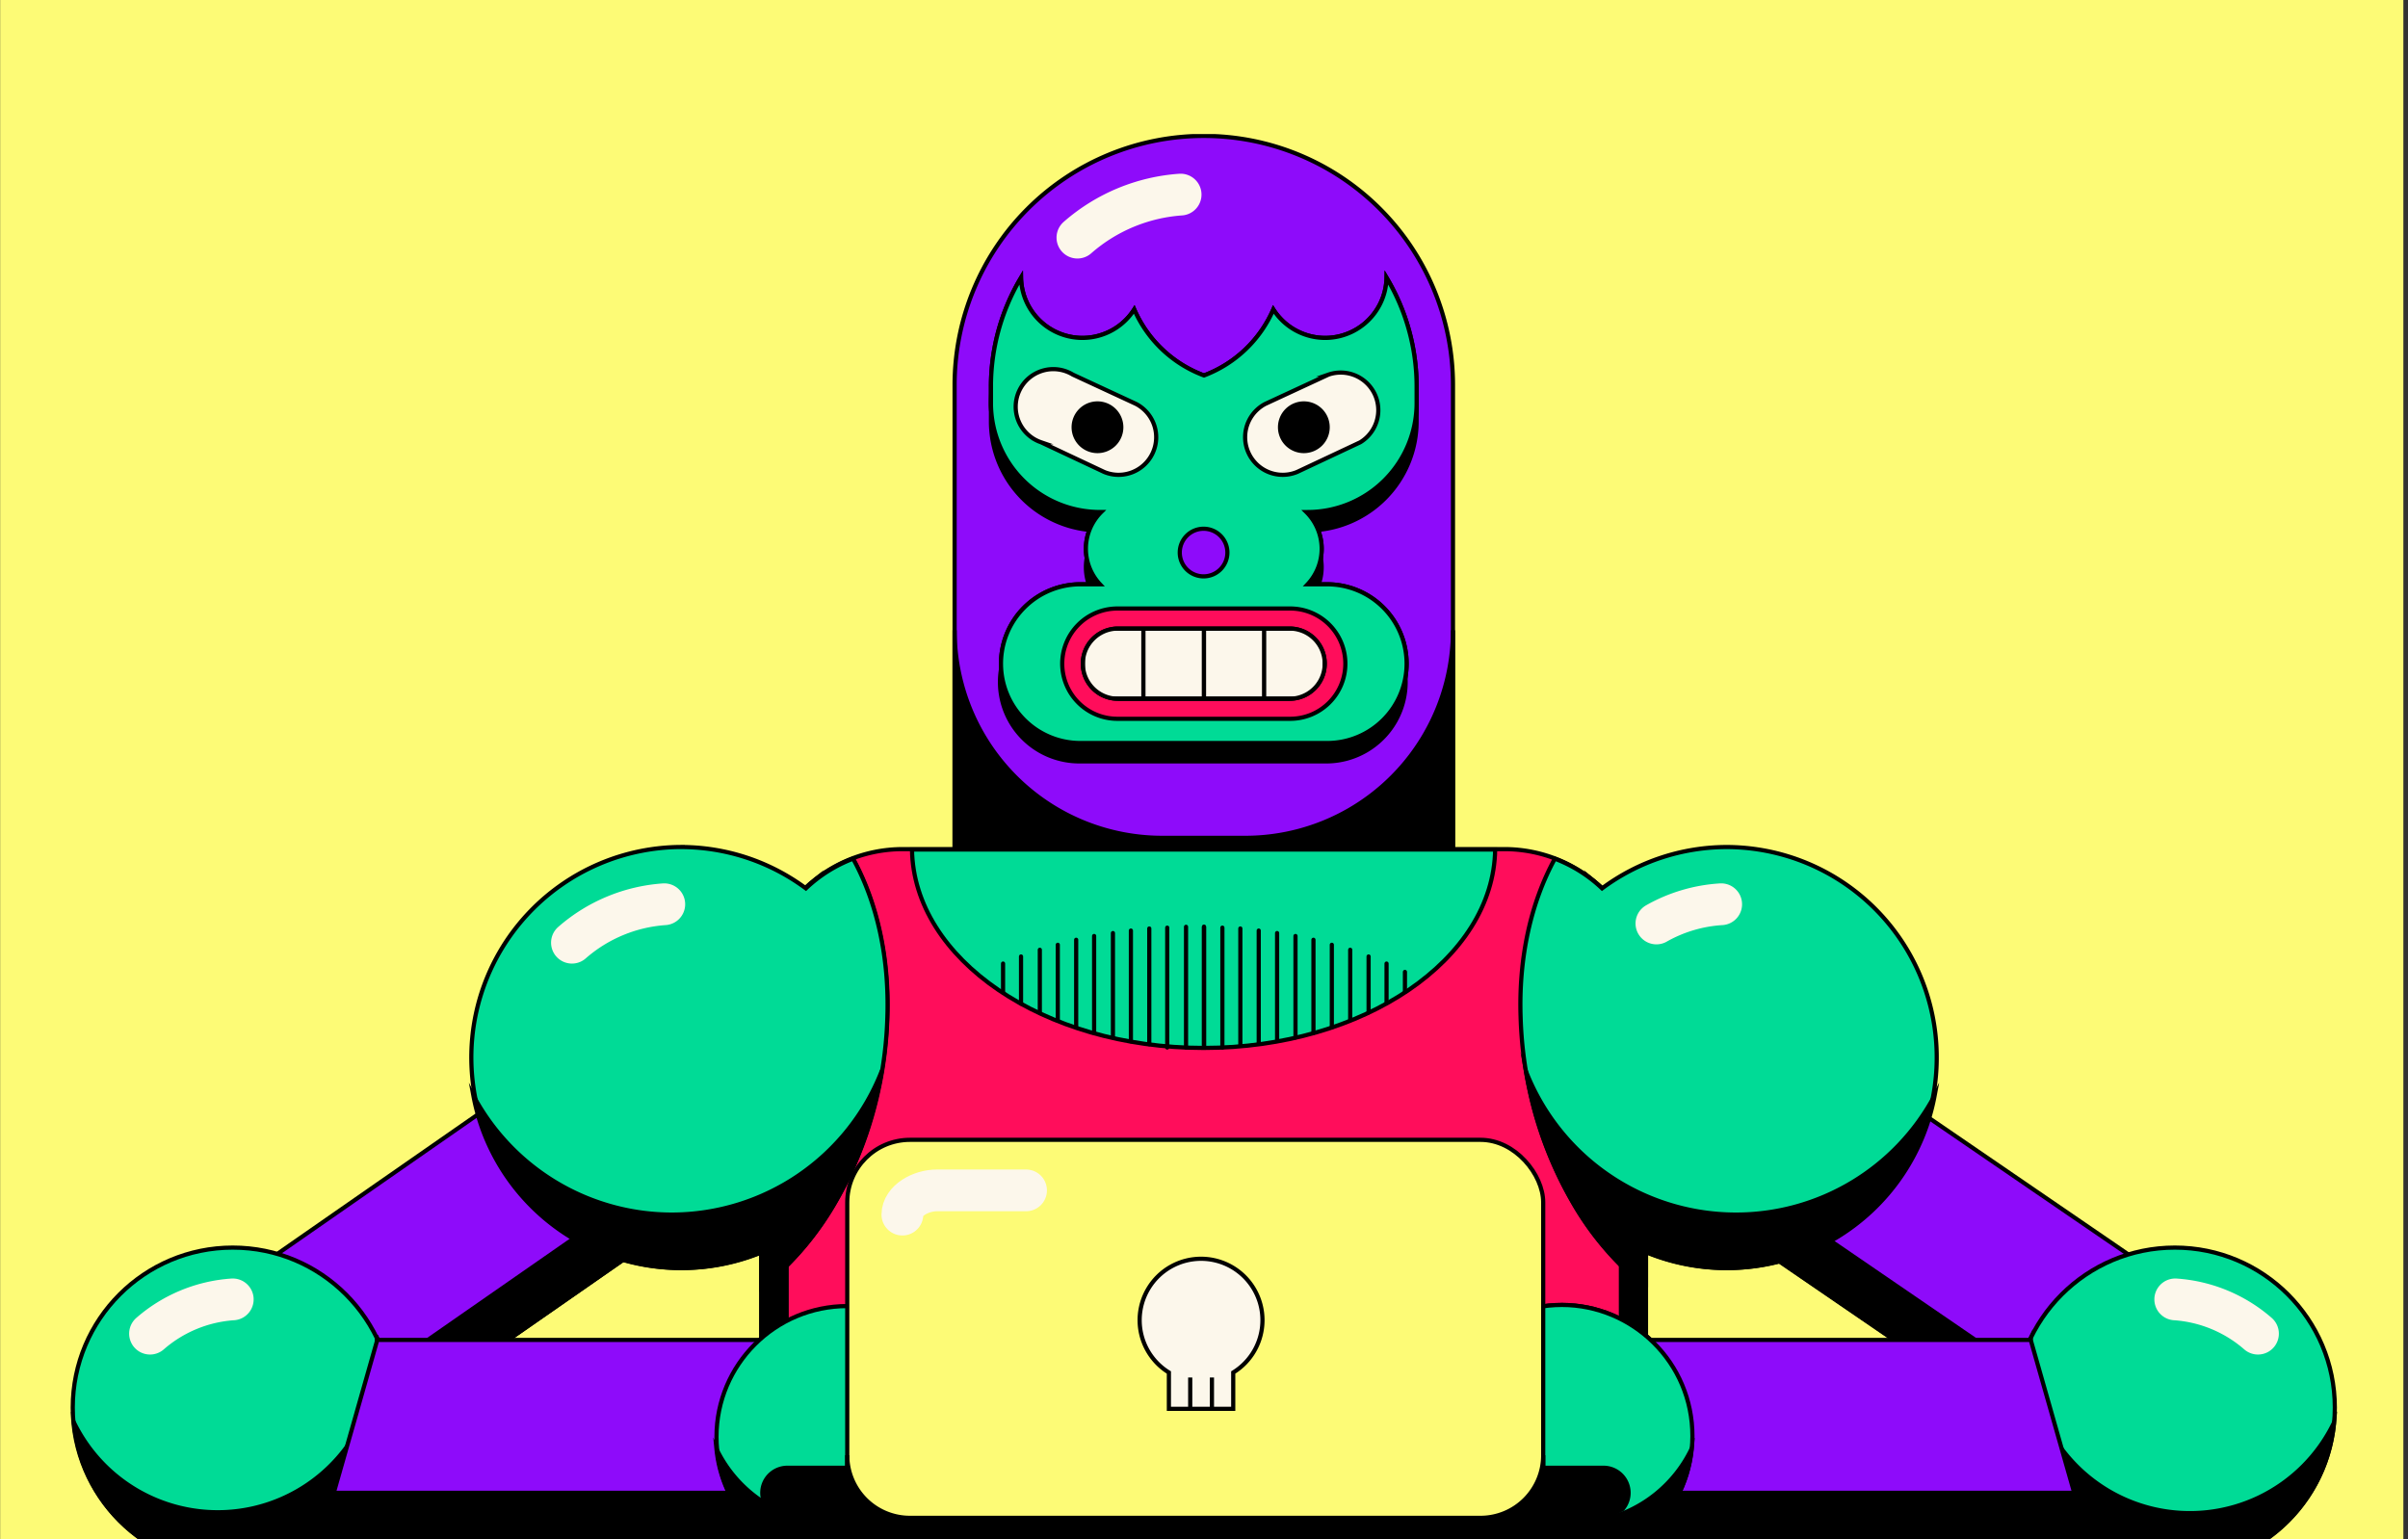 <svg xmlns="http://www.w3.org/2000/svg" xmlns:xlink="http://www.w3.org/1999/xlink" width="402" height="257.002" viewBox="0 0 402 257.002">
  <rect x="0" y="0" width="402" height="257.002" fill="#333333" stroke="none"/>
  <defs>
    <clipPath id="clip-path">
      <rect id="Rectangle_120588" data-name="Rectangle 120588" width="402" height="256.91" transform="translate(0 0)" fill="#fdfb76"/>
    </clipPath>
    <clipPath id="clip-path-2">
      <rect id="Rectangle_141417" data-name="Rectangle 141417" width="378.408" height="298.828" fill="none"/>
    </clipPath>
    <clipPath id="clip-path-3">
      <path id="Path_128060" data-name="Path 128060" d="M248.158,118.4a5.858,5.858,0,0,0,0,11.716h28.663a5.858,5.858,0,1,0,0-11.716Z" transform="translate(-242.3 -118.4)" fill="none"/>
    </clipPath>
  </defs>
  <g id="Group_21335" data-name="Group 21335" transform="translate(0)">
    <g id="Group_4016" data-name="Group 4016" transform="translate(0 0)">
      <path id="Path_9561" data-name="Path 9561" d="M0,0H401.2V257H0Z" transform="translate(0.026 0)" fill="#fdfb76"/>
      <g id="Mask_Group_3" data-name="Mask Group 3" transform="translate(0 0.093)" clip-path="url(#clip-path)">
        <g id="Artwork_40" data-name="Artwork 40" transform="translate(201 171.699)">
          <g id="Group_21334" data-name="Group 21334" transform="translate(-189.204 -149.414)">
            <g id="Group_21331" data-name="Group 21331" clip-path="url(#clip-path-2)">
              <path id="Path_128037" data-name="Path 128037" d="M294.8,134.176H211.6V42.05a41.6,41.6,0,1,1,83.2,0Z" transform="translate(-64.031 -0.136)" fill="#8e0bfa"/>
              <path id="Path_128038" data-name="Path 128038" d="M294.8,134.176H211.6V42.05a41.6,41.6,0,1,1,83.2,0Z" transform="translate(-64.031 -0.136)" fill="none" stroke="#000" stroke-miterlimit="10" stroke-width="0.697"/>
              <path id="Path_128039" data-name="Path 128039" d="M260.139,153.461H246.261A34.661,34.661,0,0,1,211.6,118.8v51.189h83.2V118.8a34.661,34.661,0,0,1-34.661,34.661" transform="translate(-64.031 -35.949)"/>
              <path id="Path_128040" data-name="Path 128040" d="M260.139,153.461H246.261A34.661,34.661,0,0,1,211.6,118.8v51.189h83.2V118.8A34.661,34.661,0,0,1,260.139,153.461Z" transform="translate(-64.031 -35.949)" fill="none" stroke="#000" stroke-miterlimit="10" stroke-width="0.697"/>
              <path id="Path_128041" data-name="Path 128041" d="M286.344,34.4a10.252,10.252,0,0,1-18.9,5.3,20.5,20.5,0,0,1-11.577,11.019A20.5,20.5,0,0,1,244.221,39.7a10.252,10.252,0,0,1-18.9-5.3A35.428,35.428,0,0,0,220.3,52.672v2.65a18.2,18.2,0,0,0,18.2,18.2h.209a8.648,8.648,0,0,0-.209,12.065h-3.278A13.251,13.251,0,0,0,221.974,98.84h0a13.251,13.251,0,0,0,13.251,13.251H276.44A13.251,13.251,0,0,0,289.691,98.84h0A13.251,13.251,0,0,0,276.44,85.589h-3.278a8.648,8.648,0,0,0-.209-12.065h.209a18.2,18.2,0,0,0,18.2-18.2v-2.65A35.427,35.427,0,0,0,286.344,34.4" transform="translate(-66.663 -10.41)" fill="#00db96"/>
              <path id="Path_128042" data-name="Path 128042" d="M286.344,34.4a10.252,10.252,0,0,1-18.9,5.3,20.5,20.5,0,0,1-11.577,11.019A20.5,20.5,0,0,1,244.221,39.7a10.252,10.252,0,0,1-18.9-5.3A35.428,35.428,0,0,0,220.3,52.672v2.65a18.2,18.2,0,0,0,18.2,18.2h.209a8.648,8.648,0,0,0-.209,12.065h-3.278A13.251,13.251,0,0,0,221.974,98.84h0a13.251,13.251,0,0,0,13.251,13.251H276.44A13.251,13.251,0,0,0,289.691,98.84h0A13.251,13.251,0,0,0,276.44,85.589h-3.278a8.648,8.648,0,0,0-.209-12.065h.209a18.2,18.2,0,0,0,18.2-18.2v-2.65A35.427,35.427,0,0,0,286.344,34.4Z" transform="translate(-66.663 -10.41)" fill="none" stroke="#000" stroke-miterlimit="10" stroke-width="0.697"/>
              <path id="Path_128043" data-name="Path 128043" d="M286.344,38.8a10.252,10.252,0,0,1-18.9,5.3,20.5,20.5,0,0,1-11.577,11.019A20.5,20.5,0,0,1,244.29,44.1a10.252,10.252,0,0,1-18.9-5.3A35.428,35.428,0,0,0,220.3,57.072v2.65a18.2,18.2,0,0,0,18.2,18.2h.209a8.648,8.648,0,0,0-.209,12.065h-3.278a13.251,13.251,0,1,0,0,26.5h41.216a13.251,13.251,0,0,0,0-26.5h-3.278a8.648,8.648,0,0,0-.209-12.065h.209a18.2,18.2,0,0,0,18.2-18.2v-2.65A35.428,35.428,0,0,0,286.344,38.8" transform="translate(-66.663 -11.741)"/>
              <path id="Path_128044" data-name="Path 128044" d="M286.344,38.8a10.252,10.252,0,0,1-18.9,5.3,20.5,20.5,0,0,1-11.577,11.019A20.5,20.5,0,0,1,244.29,44.1a10.252,10.252,0,0,1-18.9-5.3A35.428,35.428,0,0,0,220.3,57.072v2.65a18.2,18.2,0,0,0,18.2,18.2h.209a8.648,8.648,0,0,0-.209,12.065h-3.278a13.251,13.251,0,1,0,0,26.5h41.216a13.251,13.251,0,0,0,0-26.5h-3.278a8.648,8.648,0,0,0-.209-12.065h.209a18.2,18.2,0,0,0,18.2-18.2v-2.65A35.428,35.428,0,0,0,286.344,38.8Z" transform="translate(-66.663 -11.741)" fill="none" stroke="#000" stroke-miterlimit="10" stroke-width="0.697"/>
              <path id="Path_128045" data-name="Path 128045" d="M286.344,34.4a10.252,10.252,0,0,1-18.9,5.3,20.5,20.5,0,0,1-11.577,11.019A20.5,20.5,0,0,1,244.221,39.7a10.252,10.252,0,0,1-18.9-5.3A35.428,35.428,0,0,0,220.3,52.672v2.65a18.2,18.2,0,0,0,18.2,18.2h.209a8.648,8.648,0,0,0-.209,12.065h-3.278A13.251,13.251,0,0,0,221.974,98.84h0a13.251,13.251,0,0,0,13.251,13.251H276.44A13.251,13.251,0,0,0,289.691,98.84h0A13.251,13.251,0,0,0,276.44,85.589h-3.278a8.648,8.648,0,0,0-.209-12.065h.209a18.2,18.2,0,0,0,18.2-18.2v-2.65A35.427,35.427,0,0,0,286.344,34.4" transform="translate(-66.663 -10.41)" fill="#00db96"/>
              <path id="Path_128046" data-name="Path 128046" d="M286.344,34.4a10.252,10.252,0,0,1-18.9,5.3,20.5,20.5,0,0,1-11.577,11.019A20.5,20.5,0,0,1,244.221,39.7a10.252,10.252,0,0,1-18.9-5.3A35.428,35.428,0,0,0,220.3,52.672v2.65a18.2,18.2,0,0,0,18.2,18.2h.209a8.648,8.648,0,0,0-.209,12.065h-3.278A13.251,13.251,0,0,0,221.974,98.84h0a13.251,13.251,0,0,0,13.251,13.251H276.44A13.251,13.251,0,0,0,289.691,98.84h0A13.251,13.251,0,0,0,276.44,85.589h-3.278a8.648,8.648,0,0,0-.209-12.065h.209a18.2,18.2,0,0,0,18.2-18.2v-2.65A35.427,35.427,0,0,0,286.344,34.4Z" transform="translate(-66.663 -10.41)" fill="none" stroke="#000" stroke-miterlimit="10" stroke-width="0.697"/>
              <path id="Path_128047" data-name="Path 128047" d="M273.45,98.475a3.975,3.975,0,1,1-3.975-3.975,3.975,3.975,0,0,1,3.975,3.975" transform="translate(-80.341 -28.596)" fill="#8e0bfa"/>
              <path id="Path_128048" data-name="Path 128048" d="M273.45,98.475a3.975,3.975,0,1,1-3.975-3.975A3.975,3.975,0,0,1,273.45,98.475Z" transform="translate(-80.341 -28.596)" fill="none" stroke="#000" stroke-miterlimit="10" stroke-width="0.697"/>
              <path id="Path_128049" data-name="Path 128049" d="M300.359,68.75,289.828,73.7a6.277,6.277,0,0,1-5.3-11.368l10.531-4.882a6.277,6.277,0,0,1,5.3,11.3" transform="translate(-85.072 -17.282)" fill="#fcf7eb"/>
              <path id="Path_128050" data-name="Path 128050" d="M300.359,68.75,289.828,73.7a6.277,6.277,0,0,1-5.3-11.368l10.531-4.882a6.277,6.277,0,0,1,5.3,11.3Z" transform="translate(-85.072 -17.282)" fill="none" stroke="#000" stroke-miterlimit="10" stroke-width="0.697"/>
              <path id="Path_128051" data-name="Path 128051" d="M230.459,68.5l10.531,4.952a6.277,6.277,0,0,0,5.3-11.368L235.76,57.2a6.277,6.277,0,1,0-5.3,11.3" transform="translate(-68.454 -17.032)" fill="#fcf7eb"/>
              <path id="Path_128052" data-name="Path 128052" d="M230.459,68.5l10.531,4.952a6.277,6.277,0,0,0,5.3-11.368L235.76,57.2a6.277,6.277,0,1,0-5.3,11.3Z" transform="translate(-68.454 -17.032)" fill="none" stroke="#000" stroke-miterlimit="10" stroke-width="0.697"/>
              <path id="Path_128053" data-name="Path 128053" d="M297.45,68.475a3.975,3.975,0,1,1-3.975-3.975,3.975,3.975,0,0,1,3.975,3.975" transform="translate(-87.603 -19.518)"/>
              <path id="Path_128054" data-name="Path 128054" d="M297.45,68.475a3.975,3.975,0,1,1-3.975-3.975,3.975,3.975,0,0,1,3.975,3.975Z" transform="translate(-87.603 -19.518)" fill="none" stroke="#000" stroke-miterlimit="10" stroke-width="0.697"/>
              <path id="Path_128055" data-name="Path 128055" d="M240.1,68.475a3.975,3.975,0,1,0,3.975-3.975,3.975,3.975,0,0,0-3.975,3.975" transform="translate(-72.655 -19.518)"/>
              <path id="Path_128056" data-name="Path 128056" d="M240.1,68.475a3.975,3.975,0,1,0,3.975-3.975,3.975,3.975,0,0,0-3.975,3.975Z" transform="translate(-72.655 -19.518)" fill="none" stroke="#000" stroke-miterlimit="10" stroke-width="0.697"/>
              <path id="Path_128057" data-name="Path 128057" d="M275.369,132.011H246.706a9.206,9.206,0,1,1,0-18.411h28.663a9.206,9.206,0,1,1,0,18.411" transform="translate(-71.868 -34.376)" fill="#ff0d5b"/>
              <path id="Path_128058" data-name="Path 128058" d="M275.369,132.011H246.706a9.206,9.206,0,1,1,0-18.411h28.663a9.206,9.206,0,1,1,0,18.411Z" transform="translate(-71.868 -34.376)" fill="none" stroke="#000" stroke-miterlimit="10" stroke-width="0.697"/>
              <path id="Path_128059" data-name="Path 128059" d="M276.821,130.116H248.158a5.858,5.858,0,1,1,0-11.716h28.663a5.858,5.858,0,1,1,0,11.716Z" transform="translate(-73.321 -35.828)" fill="none" stroke="#000" stroke-miterlimit="10" stroke-width="0.697"/>
            </g>
            <g id="Group_21332" data-name="Group 21332" transform="translate(168.979 82.572)" clip-path="url(#clip-path-3)">
              <rect id="Rectangle_141418" data-name="Rectangle 141418" width="10.112" height="11.688" transform="translate(0 0)" fill="#fcf7eb"/>
              <rect id="Rectangle_141419" data-name="Rectangle 141419" width="10.112" height="11.688" transform="translate(0 0)" fill="none" stroke="#000" stroke-miterlimit="10" stroke-width="0.697"/>
              <rect id="Rectangle_141420" data-name="Rectangle 141420" width="10.112" height="11.688" transform="translate(10.112 0)" fill="#fcf7eb"/>
              <rect id="Rectangle_141421" data-name="Rectangle 141421" width="10.112" height="11.688" transform="translate(10.112 0)" fill="none" stroke="#000" stroke-miterlimit="10" stroke-width="0.697"/>
              <rect id="Rectangle_141422" data-name="Rectangle 141422" width="10.112" height="11.688" transform="translate(20.225 0)" fill="#fcf7eb"/>
              <rect id="Rectangle_141423" data-name="Rectangle 141423" width="10.112" height="11.688" transform="translate(20.225 0)" fill="none" stroke="#000" stroke-miterlimit="10" stroke-width="0.697"/>
              <rect id="Rectangle_141424" data-name="Rectangle 141424" width="10.112" height="11.688" transform="translate(30.267 0)" fill="#fcf7eb"/>
              <rect id="Rectangle_141425" data-name="Rectangle 141425" width="10.112" height="11.688" transform="translate(30.267 0)" fill="none" stroke="#000" stroke-miterlimit="10" stroke-width="0.697"/>
            </g>
            <g id="Group_21333" data-name="Group 21333" clip-path="url(#clip-path-2)">
              <path id="Path_128061" data-name="Path 128061" d="M276.821,130.116H248.158a5.858,5.858,0,1,1,0-11.716h28.663a5.858,5.858,0,1,1,0,11.716Z" transform="translate(-73.321 -35.828)" fill="none" stroke="#000" stroke-miterlimit="10" stroke-width="0.697"/>
              <path id="Path_128062" data-name="Path 128062" d="M307.593,281.319V194.842A23.642,23.642,0,0,0,283.951,171.2H183.526a23.642,23.642,0,0,0-23.642,23.642v86.477A39.961,39.961,0,0,0,187.5,350.292h92.545a39.961,39.961,0,0,0,27.547-68.973" transform="translate(-44.604 -51.805)" fill="#ff0d5b"/>
              <path id="Path_128063" data-name="Path 128063" d="M307.593,281.319V194.842A23.642,23.642,0,0,0,283.951,171.2H183.526a23.642,23.642,0,0,0-23.642,23.642v86.477A39.961,39.961,0,0,0,187.5,350.292h92.545a39.961,39.961,0,0,0,27.547-68.973Z" transform="translate(-44.604 -51.805)" fill="none" stroke="#000" stroke-miterlimit="10" stroke-width="0.697"/>
              <path id="Path_128064" data-name="Path 128064" d="M369.254,192.311v81.6a38.158,38.158,0,0,1,4.184,4.673V197.263A23.572,23.572,0,0,0,365,179.2a22.177,22.177,0,0,1,4.254,13.111" transform="translate(-110.45 -54.226)"/>
              <path id="Path_128065" data-name="Path 128065" d="M369.254,192.311v81.6a38.158,38.158,0,0,1,4.184,4.673V197.263A23.572,23.572,0,0,0,365,179.2a22.177,22.177,0,0,1,4.254,13.111Z" transform="translate(-110.45 -54.226)" fill="none" stroke="#000" stroke-miterlimit="10" stroke-width="0.697"/>
              <path id="Path_128066" data-name="Path 128066" d="M313.913,340.1a37.729,37.729,0,0,1-36.4,47.632H190.125a37.729,37.729,0,0,1-36.4-47.632,39.961,39.961,0,0,0,33.824,61.3h92.545a39.961,39.961,0,0,0,33.824-61.3" transform="translate(-44.647 -102.915)"/>
              <path id="Path_128067" data-name="Path 128067" d="M313.913,340.1a37.729,37.729,0,0,1-36.4,47.632H190.125a37.729,37.729,0,0,1-36.4-47.632,39.961,39.961,0,0,0,33.824,61.3h92.545a39.961,39.961,0,0,0,33.824-61.3Z" transform="translate(-44.647 -102.915)" fill="none" stroke="#000" stroke-miterlimit="10" stroke-width="0.697"/>
              <path id="Path_128068" data-name="Path 128068" d="M169.584,273.907v-81.6a22.177,22.177,0,0,1,4.254-13.111,23.572,23.572,0,0,0-8.439,18.063v81.386a38.15,38.15,0,0,1,4.184-4.673" transform="translate(-50.05 -54.226)"/>
              <path id="Path_128069" data-name="Path 128069" d="M169.584,273.907v-81.6a22.177,22.177,0,0,1,4.254-13.111,23.572,23.572,0,0,0-8.439,18.063v81.386a38.147,38.147,0,0,1,4.184-4.742Z" transform="translate(-50.05 -54.226)" fill="none" stroke="#000" stroke-miterlimit="10" stroke-width="0.697"/>
              <path id="Path_128070" data-name="Path 128070" d="M369.057,302.429A21.829,21.829,0,1,1,347.229,280.6a21.829,21.829,0,0,1,21.829,21.829" transform="translate(-98.467 -84.91)" fill="#00db96"/>
              <circle id="Ellipse_1023" data-name="Ellipse 1023" cx="21.829" cy="21.829" r="21.829" transform="translate(225.024 197.779) rotate(-5.7)" fill="none" stroke="#000" stroke-miterlimit="10" stroke-width="0.697"/>
              <path id="Path_128071" data-name="Path 128071" d="M201.4,171.3c.279,18.342,21.968,33.126,48.678,33.126s48.4-14.785,48.678-33.126Z" transform="translate(-60.944 -51.836)" fill="#00db96"/>
              <path id="Path_128072" data-name="Path 128072" d="M201.4,171.3c.279,18.342,21.968,33.126,48.678,33.126s48.4-14.785,48.678-33.126Z" transform="translate(-60.944 -51.836)" fill="none" stroke="#000" stroke-miterlimit="10" stroke-width="0.697"/>
              <path id="Path_128073" data-name="Path 128073" d="M180.6,173.5c5.579,10.182,7.462,24.2,4.184,38.845s-10.461,25.8-19.388,32.778V195.608a23.642,23.642,0,0,1,15.2-22.038" transform="translate(-50.05 -52.501)"/>
              <path id="Path_128074" data-name="Path 128074" d="M180.6,173.5c5.579,10.182,7.462,24.2,4.184,38.845s-10.461,25.8-19.388,32.778V195.608A23.642,23.642,0,0,1,180.6,173.5Z" transform="translate(-50.05 -52.501)" fill="none" stroke="#000" stroke-miterlimit="10" stroke-width="0.697"/>
              <path id="Path_128075" data-name="Path 128075" d="M241,21.683A29.221,29.221,0,0,1,258.226,14.5" transform="translate(-72.927 -4.388)" fill="none" stroke="#fcf7eb" stroke-linecap="round" stroke-miterlimit="10" stroke-width="6.974"/>
              <path id="Path_128076" data-name="Path 128076" d="M198.331,288.37c.07.837.139,1.674.139,2.511A26.71,26.71,0,0,1,147.7,302.387,26.71,26.71,0,1,0,198.331,288.3" transform="translate(-44.694 -87.24)"/>
              <path id="Path_128077" data-name="Path 128077" d="M198.331,288.37c.07.837.139,1.674.139,2.511A26.71,26.71,0,0,1,147.7,302.387,26.71,26.71,0,1,0,198.331,288.3Z" transform="translate(-44.694 -87.24)" fill="none" stroke="#000" stroke-miterlimit="10" stroke-width="0.697"/>
              <rect id="Rectangle_141426" data-name="Rectangle 141426" width="83.018" height="33.771" transform="matrix(0.821, -0.571, 0.571, 0.821, 23.379, 194.718)" fill="#8e0bfa"/>
              <rect id="Rectangle_141427" data-name="Rectangle 141427" width="83.018" height="33.771" transform="matrix(0.821, -0.571, 0.571, 0.821, 23.379, 194.718)" fill="none" stroke="#000" stroke-miterlimit="10" stroke-width="0.696"/>
              <rect id="Rectangle_141428" data-name="Rectangle 141428" width="83.018" height="7.633" transform="matrix(0.821, -0.571, 0.571, 0.821, 38.328, 216.161)"/>
              <rect id="Rectangle_141429" data-name="Rectangle 141429" width="83.018" height="7.633" transform="matrix(0.821, -0.571, 0.571, 0.821, 38.328, 216.161)" fill="none" stroke="#000" stroke-miterlimit="10" stroke-width="0.696"/>
              <path id="Path_128078" data-name="Path 128078" d="M.6,293.31A26.71,26.71,0,1,0,27.31,266.6,26.71,26.71,0,0,0,.6,293.31" transform="translate(-0.182 -80.674)" fill="#00db96"/>
              <circle id="Ellipse_1024" data-name="Ellipse 1024" cx="26.71" cy="26.71" r="26.71" transform="translate(0.349 185.926)" fill="none" stroke="#000" stroke-miterlimit="10" stroke-width="0.697"/>
              <path id="Path_128079" data-name="Path 128079" d="M51.361,288.37c.07.837.139,1.674.139,2.511A26.71,26.71,0,0,1,.8,302.387,26.71,26.71,0,1,0,51.431,288.3" transform="translate(-0.242 -87.24)"/>
              <path id="Path_128080" data-name="Path 128080" d="M51.361,288.37c.07.837.139,1.674.139,2.511A26.71,26.71,0,0,1,.8,302.387,26.71,26.71,0,1,0,51.431,288.3Z" transform="translate(-0.242 -87.24)" fill="none" stroke="#000" stroke-miterlimit="10" stroke-width="0.697"/>
              <path id="Path_128081" data-name="Path 128081" d="M59.6,322.524h77.9V288.7H69.224Z" transform="translate(-18.035 -87.361)" fill="#8e0bfa"/>
              <path id="Path_128082" data-name="Path 128082" d="M59.6,322.524h77.9V288.7H69.224Z" transform="translate(-18.035 -87.361)" fill="none" stroke="#000" stroke-miterlimit="10" stroke-width="0.697"/>
              <path id="Path_128083" data-name="Path 128083" d="M59.6,333.6h77.9v-8.3H61.762Z" transform="translate(-18.035 -98.436)"/>
              <path id="Path_128084" data-name="Path 128084" d="M59.6,333.6h77.9v-8.3H61.762Z" transform="translate(-18.035 -98.436)" fill="none" stroke="#000" stroke-miterlimit="10" stroke-width="0.697"/>
              <path id="Path_128085" data-name="Path 128085" d="M154.6,302.429A21.829,21.829,0,1,0,176.429,280.6,21.829,21.829,0,0,0,154.6,302.429" transform="translate(-46.782 -84.91)" fill="#00db96"/>
              <circle id="Ellipse_1025" data-name="Ellipse 1025" cx="21.829" cy="21.829" r="21.829" transform="translate(107.818 195.69)" fill="none" stroke="#000" stroke-miterlimit="10" stroke-width="0.697"/>
              <path id="Path_128086" data-name="Path 128086" d="M130.84,170.7a35.009,35.009,0,0,1,20.922,6.9,23.642,23.642,0,0,1,7.881-4.952c3.975,7.253,6.067,16.459,5.719,26.5a66.253,66.253,0,0,1-1.534,12.344,64.44,64.44,0,0,1-6.9,18.063,49.933,49.933,0,0,1-12.483,14.715v-5.928a35.149,35.149,0,1,1-13.6-67.648" transform="translate(-29.02 -51.654)" fill="#00db96"/>
              <path id="Path_128087" data-name="Path 128087" d="M130.84,170.7a35.009,35.009,0,0,1,20.922,6.9,23.642,23.642,0,0,1,7.881-4.952c3.975,7.253,6.067,16.459,5.719,26.5a66.253,66.253,0,0,1-1.534,12.344,64.44,64.44,0,0,1-6.9,18.063,49.933,49.933,0,0,1-12.483,14.715v-5.928a35.149,35.149,0,1,1-13.6-67.648Z" transform="translate(-29.02 -51.654)" fill="none" stroke="#000" stroke-miterlimit="10" stroke-width="0.697"/>
              <path id="Path_128088" data-name="Path 128088" d="M196.025,298.3c.07.7.07,1.395.07,2.092a21.829,21.829,0,0,1-41.5,9.415A21.829,21.829,0,1,0,196.025,298.3" transform="translate(-46.782 -90.266)"/>
              <path id="Path_128089" data-name="Path 128089" d="M196.025,298.3c.07.7.07,1.395.07,2.092a21.829,21.829,0,0,1-41.5,9.415A21.829,21.829,0,1,0,196.025,298.3Z" transform="translate(-46.782 -90.266)" fill="none" stroke="#000" stroke-miterlimit="10" stroke-width="0.697"/>
              <path id="Path_128090" data-name="Path 128090" d="M120,190.816a26.152,26.152,0,0,1,15.413-6.416" transform="translate(-36.312 -55.8)" fill="none" stroke="#fcf7eb" stroke-linecap="round" stroke-miterlimit="10" stroke-width="6.974"/>
              <path id="Path_128091" data-name="Path 128091" d="M19,284.719A23.433,23.433,0,0,1,32.808,279" transform="translate(-5.749 -84.426)" fill="none" stroke="#fcf7eb" stroke-linecap="round" stroke-miterlimit="10" stroke-width="6.974"/>
              <path id="Path_128092" data-name="Path 128092" d="M129.6,248.351a37.59,37.59,0,0,1-33.2-19.876,35.219,35.219,0,0,0,48.19,26.083v5.928A50,50,0,0,0,157,245.771a64.44,64.44,0,0,0,6.9-18.063q.349-1.6.628-3.208a37.66,37.66,0,0,1-34.94,23.851" transform="translate(-29.171 -67.934)"/>
              <path id="Path_128093" data-name="Path 128093" d="M129.6,248.351a37.59,37.59,0,0,1-33.2-19.876,35.219,35.219,0,0,0,48.19,26.083v5.928A50,50,0,0,0,157,245.771a64.44,64.44,0,0,0,6.9-18.063q.349-1.6.628-3.208a37.66,37.66,0,0,1-34.94,23.851Z" transform="translate(-29.171 -67.934)" fill="none" stroke="#000" stroke-miterlimit="10" stroke-width="0.697"/>
              <rect id="Rectangle_141430" data-name="Rectangle 141430" width="33.824" height="83.137" transform="translate(267.823 176.236) rotate(-55.6)" fill="#8e0bfa"/>
              <rect id="Rectangle_141431" data-name="Rectangle 141431" width="33.824" height="83.137" transform="translate(267.823 176.236) rotate(-55.6)" fill="none" stroke="#000" stroke-miterlimit="10" stroke-width="0.697"/>
              <rect id="Rectangle_141432" data-name="Rectangle 141432" width="7.671" height="83.137" transform="translate(267.742 176.248) rotate(-55.6)"/>
              <rect id="Rectangle_141433" data-name="Rectangle 141433" width="7.671" height="83.137" transform="translate(267.742 176.248) rotate(-55.6)" fill="none" stroke="#000" stroke-miterlimit="10" stroke-width="0.697"/>
              <path id="Path_128094" data-name="Path 128094" d="M518.821,293.31a26.71,26.71,0,1,1-26.71-26.71,26.71,26.71,0,0,1,26.71,26.71" transform="translate(-140.831 -80.674)" fill="#00db96"/>
              <circle id="Ellipse_1026" data-name="Ellipse 1026" cx="26.71" cy="26.71" r="26.71" transform="translate(324.569 185.926)" fill="none" stroke="#000" stroke-miterlimit="10" stroke-width="0.697"/>
              <path id="Path_128095" data-name="Path 128095" d="M468.037,288.37c-.07.837-.139,1.674-.139,2.511a26.71,26.71,0,0,0,50.771,11.507A26.71,26.71,0,1,1,468.037,288.3" transform="translate(-140.818 -87.24)"/>
              <path id="Path_128096" data-name="Path 128096" d="M468.037,288.37c-.07.837-.139,1.674-.139,2.511a26.71,26.71,0,0,0,50.771,11.507A26.71,26.71,0,1,1,468.037,288.3Z" transform="translate(-140.818 -87.24)" fill="none" stroke="#000" stroke-miterlimit="10" stroke-width="0.697"/>
              <path id="Path_128097" data-name="Path 128097" d="M449.2,322.524H371.3V288.7h68.275Z" transform="translate(-112.356 -87.361)" fill="#8e0bfa"/>
              <path id="Path_128098" data-name="Path 128098" d="M449.2,322.524H371.3V288.7h68.275Z" transform="translate(-112.356 -87.361)" fill="none" stroke="#000" stroke-miterlimit="10" stroke-width="0.697"/>
              <path id="Path_128099" data-name="Path 128099" d="M449.2,333.6H371.3v-8.3h75.737Z" transform="translate(-112.356 -98.436)"/>
              <path id="Path_128100" data-name="Path 128100" d="M449.2,333.6H371.3v-8.3h75.737Z" transform="translate(-112.356 -98.436)" fill="none" stroke="#000" stroke-miterlimit="10" stroke-width="0.697"/>
              <path id="Path_128101" data-name="Path 128101" d="M369.057,302.429A21.829,21.829,0,1,1,347.229,280.6a21.829,21.829,0,0,1,21.829,21.829" transform="translate(-98.467 -84.91)" fill="#00db96"/>
              <circle id="Ellipse_1027" data-name="Ellipse 1027" cx="21.829" cy="21.829" r="21.829" transform="translate(225.024 197.779) rotate(-5.7)" fill="none" stroke="#000" stroke-miterlimit="10" stroke-width="0.697"/>
              <path id="Path_128102" data-name="Path 128102" d="M381.6,170.7a35.009,35.009,0,0,0-20.922,6.9,23.642,23.642,0,0,0-7.881-4.952c-3.975,7.253-6.067,16.459-5.719,26.5a66.253,66.253,0,0,0,1.534,12.344,64.439,64.439,0,0,0,6.9,18.063,50,50,0,0,0,12.483,14.715v-5.928A35.149,35.149,0,1,0,381.6,170.7" transform="translate(-105.017 -51.654)" fill="#00db96"/>
              <path id="Path_128103" data-name="Path 128103" d="M381.6,170.7a35.009,35.009,0,0,0-20.922,6.9,23.642,23.642,0,0,0-7.881-4.952c-3.975,7.253-6.067,16.459-5.719,26.5a66.253,66.253,0,0,0,1.534,12.344,64.439,64.439,0,0,0,6.9,18.063,50,50,0,0,0,12.483,14.715v-5.928A35.149,35.149,0,1,0,381.6,170.7Z" transform="translate(-105.017 -51.654)" fill="none" stroke="#000" stroke-miterlimit="10" stroke-width="0.697"/>
              <path id="Path_128104" data-name="Path 128104" d="M327.676,298.3c-.07.7-.07,1.395-.07,2.092a21.829,21.829,0,0,0,41.5,9.415A21.829,21.829,0,1,1,327.675,298.3" transform="translate(-98.511 -90.266)"/>
              <path id="Path_128105" data-name="Path 128105" d="M327.676,298.3c-.07.7-.07,1.395-.07,2.092a21.829,21.829,0,0,0,41.5,9.415A21.829,21.829,0,1,1,327.675,298.3Z" transform="translate(-98.511 -90.266)" fill="none" stroke="#000" stroke-miterlimit="10" stroke-width="0.697"/>
              <path id="Path_128106" data-name="Path 128106" d="M517.608,284.719A23.433,23.433,0,0,0,503.8,279" transform="translate(-152.451 -84.426)" fill="none" stroke="#fcf7eb" stroke-linecap="round" stroke-miterlimit="10" stroke-width="6.974"/>
              <path id="Path_128107" data-name="Path 128107" d="M383.409,248.351a37.59,37.59,0,0,0,33.2-19.876,35.219,35.219,0,0,1-48.19,26.083v5.928a50,50,0,0,1-12.483-14.715,64.44,64.44,0,0,1-6.9-18.063q-.349-1.6-.628-3.208a37.659,37.659,0,0,0,35.009,23.851" transform="translate(-105.427 -67.934)"/>
              <path id="Path_128108" data-name="Path 128108" d="M383.409,248.351a37.59,37.59,0,0,0,33.2-19.876,35.219,35.219,0,0,1-48.19,26.083v5.928a50,50,0,0,1-12.483-14.715,64.44,64.44,0,0,1-6.9-18.063q-.349-1.6-.628-3.208A37.659,37.659,0,0,0,383.409,248.351Z" transform="translate(-105.427 -67.934)" fill="none" stroke="#000" stroke-miterlimit="10" stroke-width="0.697"/>
              <path id="Path_128109" data-name="Path 128109" d="M379.6,187.608a25.037,25.037,0,0,1,10.81-3.208" transform="translate(-114.868 -55.8)" fill="none" stroke="#fcf7eb" stroke-linecap="round" stroke-miterlimit="10" stroke-width="6.974"/>
              <path id="Path_128110" data-name="Path 128110" d="M286.8,335.968H188.951a14.436,14.436,0,0,1-6.625-1.6l-15.761-8.16a4.184,4.184,0,0,1,3.138-6.9H306.044a4.184,4.184,0,0,1,3.138,6.9l-15.761,8.16a14.437,14.437,0,0,1-6.625,1.6" transform="translate(-50.099 -96.621)"/>
              <path id="Path_128111" data-name="Path 128111" d="M286.8,335.968H188.951a14.436,14.436,0,0,1-6.625-1.6l-15.761-8.16a4.184,4.184,0,0,1,3.138-6.9H306.044a4.184,4.184,0,0,1,3.138,6.9l-15.761,8.16a14.437,14.437,0,0,1-6.625,1.6Z" transform="translate(-50.099 -96.621)" fill="none" stroke="#000" stroke-miterlimit="10" stroke-width="0.697"/>
              <path id="Path_128112" data-name="Path 128112" d="M291.626,312.214H196.361A10.461,10.461,0,0,1,185.9,301.753V251.261A10.461,10.461,0,0,1,196.361,240.8h95.265a10.461,10.461,0,0,1,10.461,10.461v50.492a10.461,10.461,0,0,1-10.461,10.461" transform="translate(-56.254 -72.867)" fill="#fdfb76"/>
              <rect id="Rectangle_141434" data-name="Rectangle 141434" width="116.186" height="71.407" rx="10.461" transform="translate(129.646 167.933)" fill="none" stroke="#000" stroke-miterlimit="10" stroke-width="0.697"/>
              <path id="Path_128113" data-name="Path 128113" d="M291.626,326.761H196.361A10.461,10.461,0,0,1,185.9,316.3v8.3a10.461,10.461,0,0,0,10.461,10.461h95.265A10.461,10.461,0,0,0,302.086,324.6v-8.3a10.461,10.461,0,0,1-10.461,10.461" transform="translate(-56.254 -95.713)"/>
              <path id="Path_128114" data-name="Path 128114" d="M291.626,326.761H196.361A10.461,10.461,0,0,1,185.9,316.3v8.3a10.461,10.461,0,0,0,10.461,10.461h95.265A10.461,10.461,0,0,0,302.086,324.6v-8.3a10.461,10.461,0,0,1-10.461,10.461Z" transform="translate(-56.254 -95.713)" fill="none" stroke="#000" stroke-miterlimit="10" stroke-width="0.697"/>
              <path id="Path_128115" data-name="Path 128115" d="M199.1,256.945c0-2.3,3-4.045,5.788-4.045h14.855" transform="translate(-60.248 -76.528)" fill="none" stroke="#fcf7eb" stroke-linecap="round" stroke-miterlimit="10" stroke-width="6.974"/>
              <path id="Path_128116" data-name="Path 128116" d="M276.4,279.545a10.252,10.252,0,1,0-15.622,8.717v6.067h10.74v-6.067a10.252,10.252,0,0,0,4.882-8.717" transform="translate(-77.435 -81.484)" fill="#fcf7eb"/>
              <path id="Path_128117" data-name="Path 128117" d="M276.4,279.545a10.252,10.252,0,1,0-15.622,8.717v6.067h10.74v-6.067A10.252,10.252,0,0,0,276.4,279.545Z" transform="translate(-77.435 -81.484)" fill="none" stroke="#000" stroke-miterlimit="10" stroke-width="0.697"/>
              <line id="Line_3439" data-name="Line 3439" y1="5.161" transform="translate(186.903 207.615)" fill="none" stroke="#000" stroke-miterlimit="10" stroke-width="0.697"/>
              <line id="Line_3440" data-name="Line 3440" y2="5.161" transform="translate(190.529 207.615)" fill="none" stroke="#000" stroke-miterlimit="10" stroke-width="0.697"/>
              <line id="Line_3441" data-name="Line 3441" y2="20.155" transform="translate(189.204 132.366)" fill="none" stroke="#000" stroke-linecap="round" stroke-miterlimit="10" stroke-width="0.697"/>
              <line id="Line_3442" data-name="Line 3442" y2="20.015" transform="translate(192.273 132.506)" fill="none" stroke="#000" stroke-linecap="round" stroke-miterlimit="10" stroke-width="0.697"/>
              <line id="Line_3443" data-name="Line 3443" y2="19.597" transform="translate(195.271 132.645)" fill="none" stroke="#000" stroke-linecap="round" stroke-miterlimit="10" stroke-width="0.697"/>
              <line id="Line_3444" data-name="Line 3444" y2="18.899" transform="translate(198.34 132.994)" fill="none" stroke="#000" stroke-linecap="round" stroke-miterlimit="10" stroke-width="0.697"/>
              <line id="Line_3445" data-name="Line 3445" y2="17.993" transform="translate(201.408 133.412)" fill="none" stroke="#000" stroke-linecap="round" stroke-miterlimit="10" stroke-width="0.697"/>
              <line id="Line_3446" data-name="Line 3446" y2="16.947" transform="translate(204.477 133.9)" fill="none" stroke="#000" stroke-linecap="round" stroke-miterlimit="10" stroke-width="0.697"/>
              <line id="Line_3447" data-name="Line 3447" y2="15.552" transform="translate(207.476 134.528)" fill="none" stroke="#000" stroke-linecap="round" stroke-miterlimit="10" stroke-width="0.697"/>
              <line id="Line_3448" data-name="Line 3448" y2="13.808" transform="translate(210.544 135.365)" fill="none" stroke="#000" stroke-linecap="round" stroke-miterlimit="10" stroke-width="0.697"/>
              <line id="Line_3449" data-name="Line 3449" y2="11.786" transform="translate(213.613 136.202)" fill="none" stroke="#000" stroke-linecap="round" stroke-miterlimit="10" stroke-width="0.697"/>
              <line id="Line_3450" data-name="Line 3450" y2="9.345" transform="translate(216.682 137.318)" fill="none" stroke="#000" stroke-linecap="round" stroke-miterlimit="10" stroke-width="0.697"/>
              <line id="Line_3451" data-name="Line 3451" y2="6.625" transform="translate(219.68 138.503)" fill="none" stroke="#000" stroke-linecap="round" stroke-miterlimit="10" stroke-width="0.697"/>
              <line id="Line_3452" data-name="Line 3452" y2="3.348" transform="translate(222.749 139.898)" fill="none" stroke="#000" stroke-linecap="round" stroke-miterlimit="10" stroke-width="0.697"/>
              <line id="Line_3453" data-name="Line 3453" y2="19.318" transform="translate(180.068 132.645)" fill="none" stroke="#000" stroke-linecap="round" stroke-miterlimit="10" stroke-width="0.697"/>
              <line id="Line_3454" data-name="Line 3454" y2="20.015" transform="translate(183.067 132.506)" fill="none" stroke="#000" stroke-linecap="round" stroke-miterlimit="10" stroke-width="0.697"/>
              <line id="Line_3455" data-name="Line 3455" y2="20.155" transform="translate(186.205 132.366)" fill="none" stroke="#000" stroke-linecap="round" stroke-miterlimit="10" stroke-width="0.697"/>
              <line id="Line_3456" data-name="Line 3456" y2="20.155" transform="translate(189.204 132.366)" fill="none" stroke="#000" stroke-linecap="round" stroke-miterlimit="10" stroke-width="0.697"/>
              <line id="Line_3457" data-name="Line 3457" y2="12.623" transform="translate(164.795 135.365)" fill="none" stroke="#000" stroke-linecap="round" stroke-miterlimit="10" stroke-width="0.697"/>
              <line id="Line_3458" data-name="Line 3458" y2="14.576" transform="translate(167.864 134.528)" fill="none" stroke="#000" stroke-linecap="round" stroke-miterlimit="10" stroke-width="0.697"/>
              <line id="Line_3459" data-name="Line 3459" y2="16.18" transform="translate(170.862 133.9)" fill="none" stroke="#000" stroke-linecap="round" stroke-miterlimit="10" stroke-width="0.697"/>
              <line id="Line_3460" data-name="Line 3460" y2="17.435" transform="translate(174.001 133.412)" fill="none" stroke="#000" stroke-linecap="round" stroke-miterlimit="10" stroke-width="0.697"/>
              <line id="Line_3461" data-name="Line 3461" y2="18.481" transform="translate(177 132.994)" fill="none" stroke="#000" stroke-linecap="round" stroke-miterlimit="10" stroke-width="0.697"/>
              <line id="Line_3462" data-name="Line 3462" y2="4.812" transform="translate(155.659 138.503)" fill="none" stroke="#000" stroke-linecap="round" stroke-miterlimit="10" stroke-width="0.697"/>
              <line id="Line_3463" data-name="Line 3463" y2="7.881" transform="translate(158.658 137.318)" fill="none" stroke="#000" stroke-linecap="round" stroke-miterlimit="10" stroke-width="0.697"/>
              <line id="Line_3464" data-name="Line 3464" y2="10.461" transform="translate(161.796 136.202)" fill="none" stroke="#000" stroke-linecap="round" stroke-miterlimit="10" stroke-width="0.697"/>
            </g>
          </g>
        </g>
      </g>
    </g>
  </g>
</svg>
